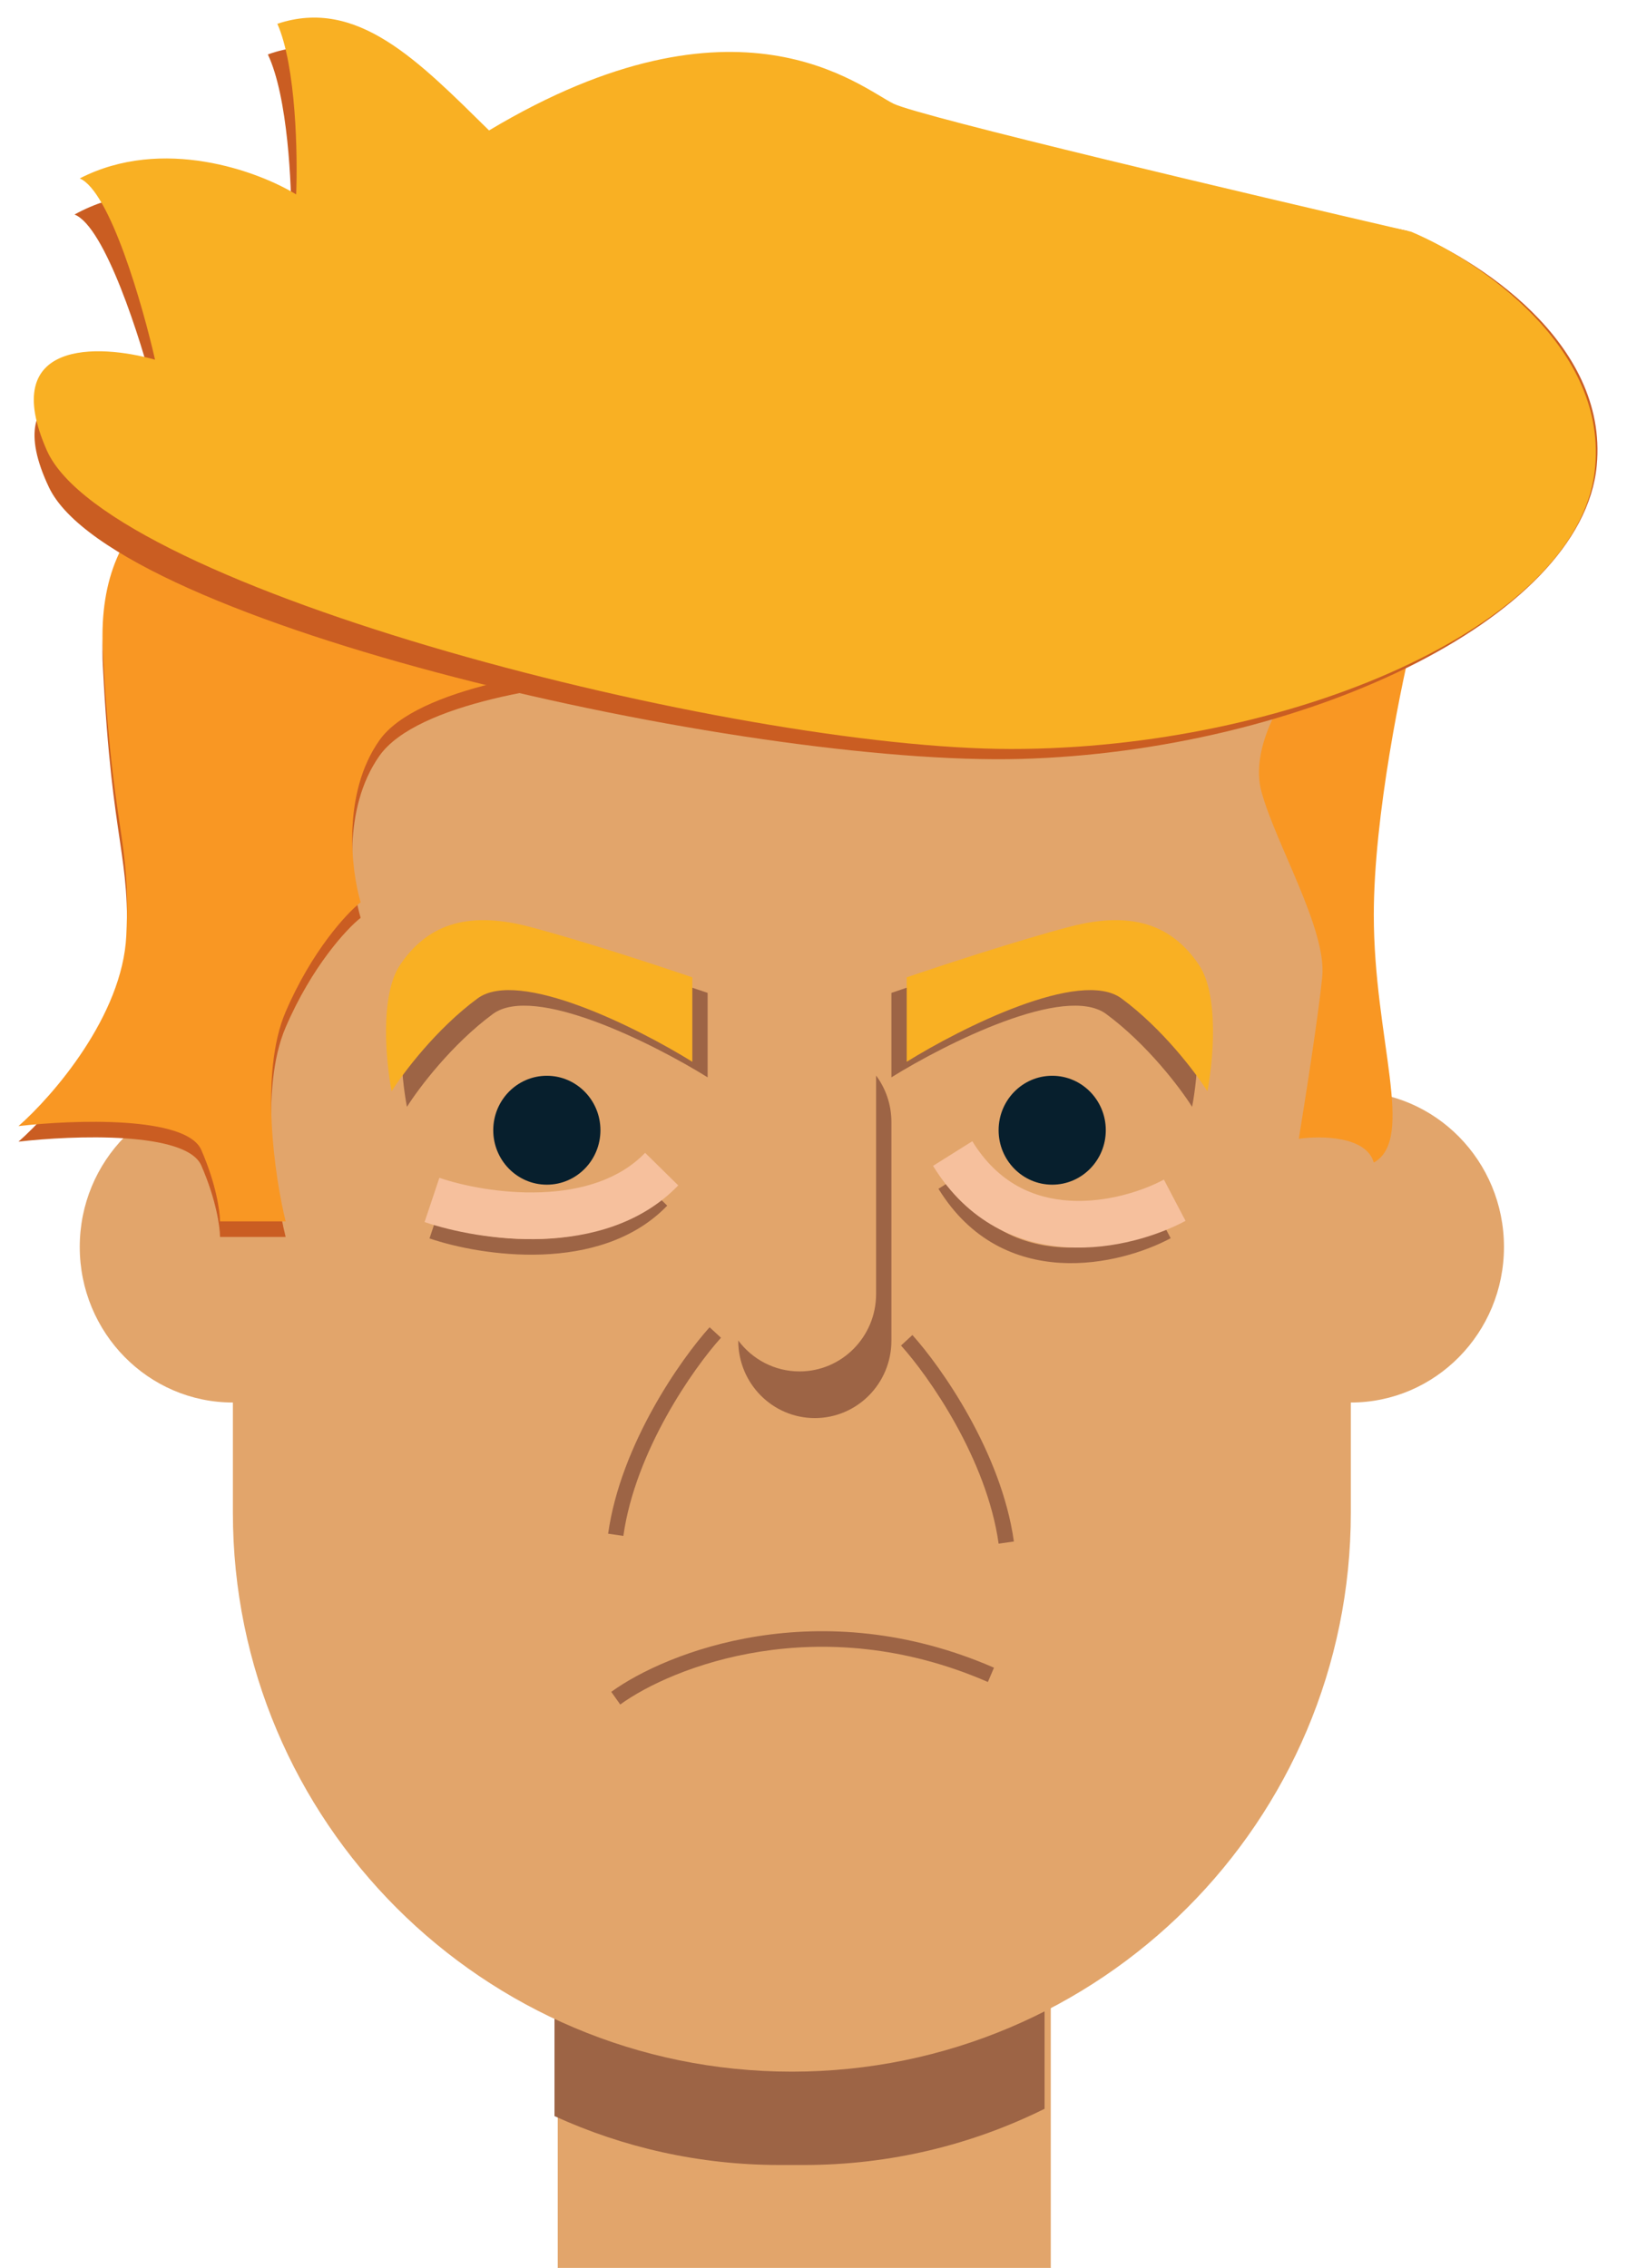 <svg width="66" height="92" viewBox="0 0 66 92" fill="none" xmlns="http://www.w3.org/2000/svg">
<rect x="22.625" y="76.85" width="20" height="15.15" fill="#E2A56B"/>
<path d="M42.373 85.546C39.426 87.007 36.113 87.826 32.61 87.826H31.635C28.376 87.826 25.281 87.117 22.493 85.842V80.251H42.373V85.546Z" fill="#9D6445"/>
<path fill-rule="evenodd" clip-rule="evenodd" d="M9.447 29.07C9.447 16.547 19.599 6.395 32.122 6.395C44.645 6.395 54.797 16.547 54.797 29.07L54.797 44.27C58.228 44.27 61.009 47.096 61.009 50.583C61.009 54.069 58.228 56.895 54.797 56.895L54.797 61.364C54.797 73.887 44.645 84.039 32.122 84.039C19.599 84.039 9.447 73.887 9.447 61.364L9.447 56.895C6.016 56.895 3.235 54.069 3.235 50.583C3.235 47.096 6.016 44.27 9.447 44.27L9.447 29.07Z" fill="#E2A56B"/>
<ellipse cx="22.183" cy="45.849" rx="2.174" ry="2.209" fill="#071F2D"/>
<ellipse cx="42.683" cy="45.849" rx="2.174" ry="2.209" fill="#071F2D"/>
<path d="M16.857 39.764C16.02 40.997 16.276 43.703 16.508 44.901C16.973 44.159 18.32 42.367 19.993 41.134C21.666 39.901 26.498 42.333 28.705 43.703V40.278C27.369 39.821 24.175 38.771 22.084 38.223C19.47 37.538 17.902 38.223 16.857 39.764Z" fill="#9D6445"/>
<path d="M51.166 32.094C50.71 30.394 51.99 28.295 52.687 27.457L57.44 25.332C56.869 27.586 55.729 33.099 55.729 37.117C55.729 42.139 57.44 46.196 55.729 47.162C55.425 46.081 53.574 46.068 52.687 46.196C52.94 44.651 53.485 41.174 53.637 39.628C53.828 37.696 51.736 34.219 51.166 32.094Z" fill="#F99723"/>
<path d="M4.172 26.994C3.868 20.967 8.355 19.589 10.636 19.654L25.465 27.574C22.74 27.703 16.91 28.501 15.389 30.665C13.868 32.829 14.248 35.945 14.629 37.233C14.058 37.684 12.651 39.204 11.587 41.676C10.522 44.149 11.143 48.374 11.587 50.177H8.925C8.925 49.79 8.773 48.67 8.165 47.279C7.556 45.888 2.968 46.055 0.75 46.313C2.144 45.089 4.971 41.831 5.123 38.586C5.313 34.529 4.552 34.529 4.172 26.994Z" fill="#CA5D22"/>
<path d="M4.172 26.363C3.868 20.336 8.355 18.958 10.636 19.022L25.465 26.943C22.74 27.072 16.91 27.87 15.389 30.034C13.868 32.197 14.248 35.314 14.629 36.602C14.058 37.053 12.651 38.572 11.587 41.045C10.522 43.518 11.143 47.742 11.587 49.545H8.925C8.925 49.159 8.773 48.038 8.165 46.648C7.556 45.257 2.968 45.424 0.75 45.682C2.144 44.458 4.971 41.2 5.123 37.954C5.313 33.897 4.552 33.897 4.172 26.363Z" fill="#F99723"/>
<path d="M1.985 19.767C-0.121 15.325 3.966 15.384 6.273 15.969C5.704 13.749 4.258 9.187 3.023 8.702C6.334 6.879 10.264 8.212 11.816 9.107C11.837 7.519 11.676 3.917 10.866 2.209C14.08 1.037 16.63 3.563 19.568 6.294C29.515 -0.042 34.592 4.145 35.945 4.756C37.028 5.245 50.48 8.03 57.071 9.361C59.836 10.438 65.249 13.851 64.773 18.884C64.179 25.176 52.676 30.473 41.42 30.787C30.165 31.1 4.616 25.32 1.985 19.767Z" fill="#CA5D22"/>
<path d="M1.899 18.269C-0.085 13.77 3.999 13.943 6.289 14.592C5.78 12.357 4.457 7.757 3.235 7.238C6.594 5.507 10.488 6.949 12.014 7.887C12.078 6.3 12.014 2.695 11.251 0.965C14.495 -0.117 16.976 2.479 19.839 5.291C29.954 -0.766 34.916 3.56 36.252 4.209C37.321 4.729 50.693 7.887 57.245 9.401C59.981 10.554 65.299 14.116 64.688 19.135C63.925 25.407 52.283 30.383 41.023 30.383C29.763 30.383 4.38 23.893 1.899 18.269Z" fill="#F9B023"/>
<path d="M16.235 39.133C15.399 40.366 15.655 43.072 15.887 44.27C16.352 43.528 17.699 41.736 19.372 40.503C21.045 39.27 25.877 41.702 28.084 43.072V39.647C26.748 39.19 23.554 38.14 21.463 37.592C18.849 36.907 17.281 37.592 16.235 39.133Z" fill="#F9B023"/>
<path d="M48.009 39.764C48.846 40.997 48.59 43.703 48.358 44.901C47.893 44.159 46.545 42.367 44.873 41.134C43.2 39.901 38.367 42.333 36.16 43.703V40.278C37.496 39.821 40.691 38.771 42.782 38.223C45.395 37.538 46.964 38.223 48.009 39.764Z" fill="#9D6445"/>
<path d="M48.63 39.133C49.467 40.366 49.211 43.072 48.979 44.27C48.514 43.528 47.167 41.736 45.494 40.503C43.821 39.27 38.989 41.702 36.781 43.072V39.647C38.117 39.19 41.312 38.14 43.403 37.592C46.017 36.907 47.585 37.592 48.63 39.133Z" fill="#F9B023"/>
<path d="M29.948 54.378V54.389C29.948 56.122 31.338 57.526 33.054 57.526C34.769 57.526 36.16 56.122 36.16 54.389V45.514C36.16 44.807 35.929 44.155 35.539 43.631V52.495C35.539 54.228 34.148 55.633 32.433 55.633C31.417 55.633 30.515 55.14 29.948 54.378Z" fill="#9D6445"/>
<path fill-rule="evenodd" clip-rule="evenodd" d="M21.993 50.89C20.196 50.958 18.471 50.596 17.423 50.238L17.623 49.64C18.61 49.977 20.259 50.324 21.97 50.259C23.683 50.195 25.411 49.721 26.618 48.469L27.066 48.909C25.702 50.324 23.788 50.822 21.993 50.89Z" fill="#9D6445"/>
<path fill-rule="evenodd" clip-rule="evenodd" d="M43.014 51.229C44.779 51.333 46.467 50.777 47.489 50.23L47.196 49.672C46.251 50.178 44.677 50.695 43.051 50.599C41.441 50.504 39.781 49.811 38.6 47.891L38.069 48.224C39.373 50.344 41.233 51.124 43.014 51.229Z" fill="#9D6445"/>
<path fill-rule="evenodd" clip-rule="evenodd" d="M24.669 62.216C25.178 58.591 27.627 55.126 28.785 53.842L29.247 54.267C28.127 55.508 25.772 58.86 25.287 62.305L24.669 62.216ZM40.51 62.621C40.026 59.176 37.67 55.824 36.55 54.583L37.012 54.157C38.17 55.441 40.619 58.907 41.129 62.532L40.51 62.621ZM40.074 68.232C33.237 65.254 27.264 67.618 25.16 69.145L24.796 68.632C27.04 67.003 33.244 64.57 40.322 67.652L40.074 68.232Z" fill="#9D6445"/>
<path fill-rule="evenodd" clip-rule="evenodd" d="M22.017 50.259C20.132 50.33 18.331 49.952 17.223 49.574L17.823 47.78C18.75 48.096 20.323 48.427 21.947 48.366C23.578 48.305 25.12 47.855 26.17 46.766L27.514 48.087C25.993 49.665 23.893 50.188 22.017 50.259Z" fill="#F6C09D"/>
<path fill-rule="evenodd" clip-rule="evenodd" d="M43.289 50.597C45.193 50.709 46.994 50.113 48.092 49.526L47.214 47.852C46.345 48.317 44.885 48.794 43.398 48.706C41.959 48.621 40.499 48.015 39.442 46.295L37.849 47.295C39.276 49.615 41.337 50.482 43.289 50.597Z" fill="#F6C09D"/>
</svg>

